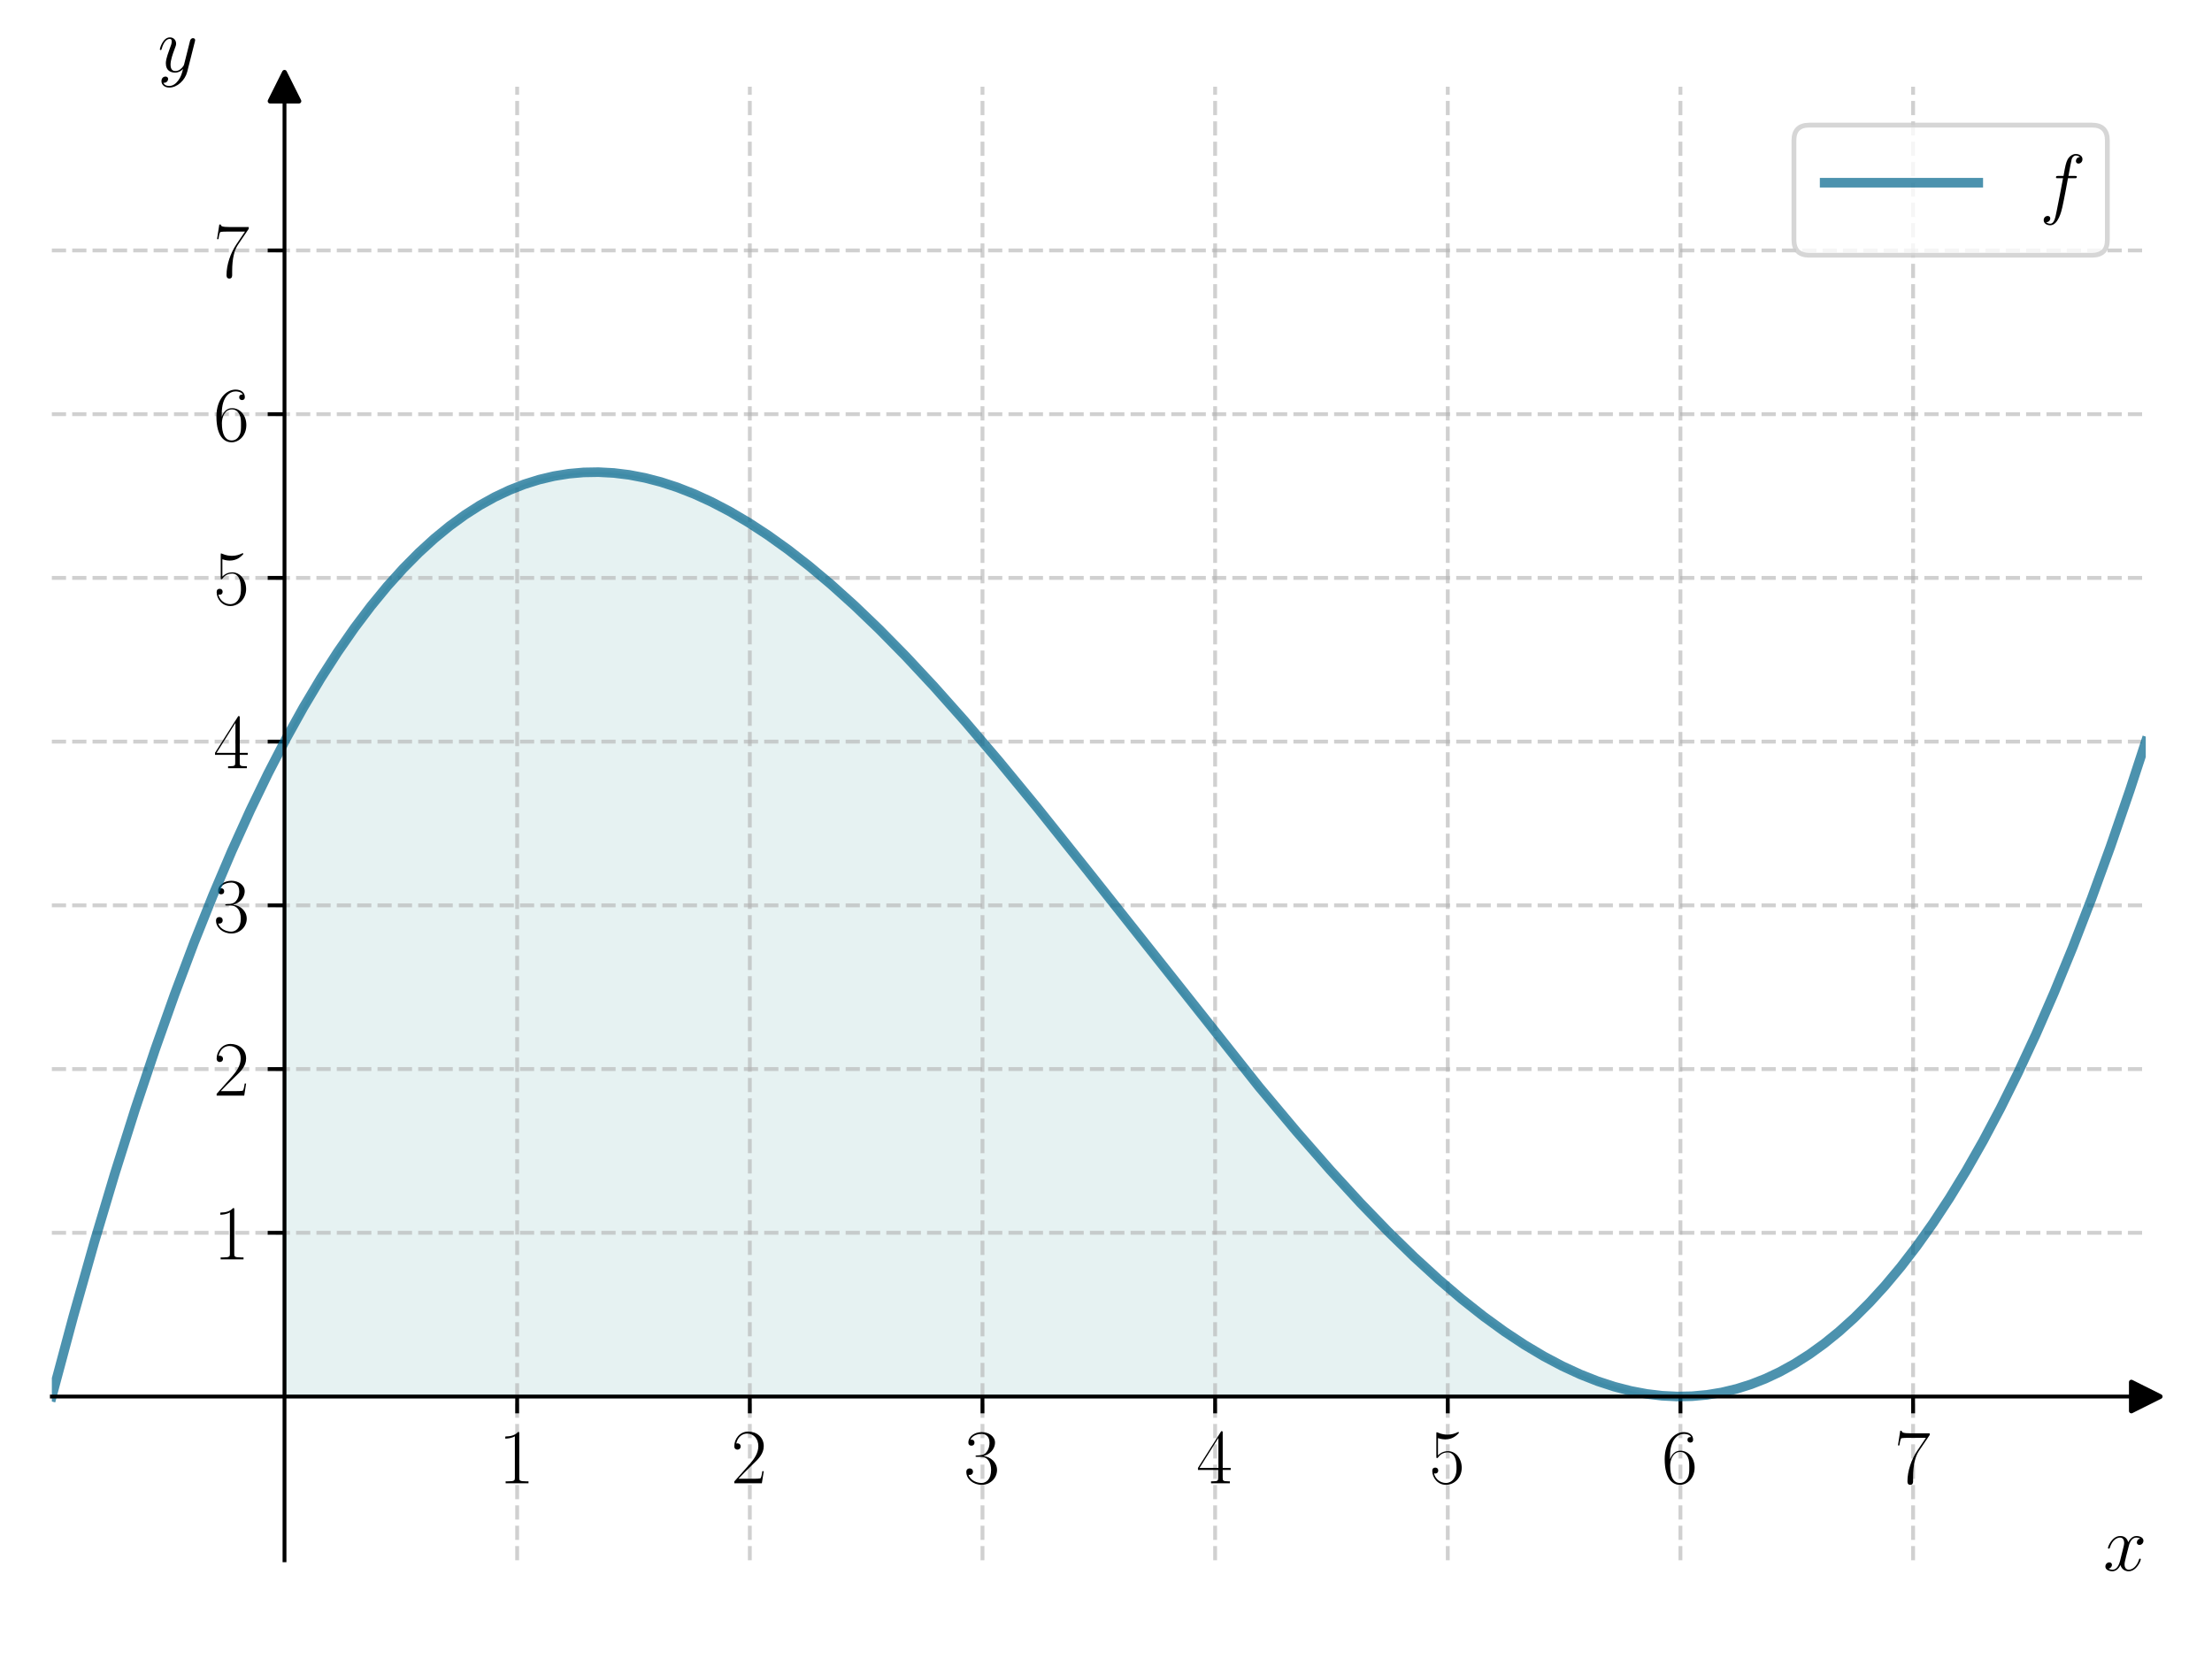 <?xml version="1.0" encoding="utf-8" standalone="no"?>
<!DOCTYPE svg PUBLIC "-//W3C//DTD SVG 1.1//EN"
  "http://www.w3.org/Graphics/SVG/1.1/DTD/svg11.dtd">
<svg xmlns:xlink="http://www.w3.org/1999/xlink" width="460.8pt" height="345.6pt" viewBox="0 0 460.8 345.6" xmlns="http://www.w3.org/2000/svg" version="1.1">
 <defs>
  <style type="text/css">*{stroke-linejoin: round; stroke-linecap: butt}</style>
 </defs>
 <g id="figure_1">
  <g id="patch_1">
   <path d="M 0 345.6 
L 460.8 345.6 
L 460.8 0 
L 0 0 
z
" style="fill: #ffffff"/>
  </g>
  <g id="axes_1">
   <g id="patch_2">
    <path d="M 10.8 325.03 
L 447 325.03 
L 447 18.065 
L 10.8 18.065 
z
" style="fill: #ffffff"/>
   </g>
   <g id="PolyCollection_1">
    <defs>
     <path id="m38fea895ff" d="M 59.267 -191.106 
L 59.267 -54.677 
L 59.551 -54.677 
L 59.835 -54.677 
L 60.119 -54.677 
L 60.404 -54.677 
L 60.688 -54.677 
L 60.972 -54.677 
L 61.257 -54.677 
L 61.541 -54.677 
L 61.825 -54.677 
L 62.109 -54.677 
L 62.394 -54.677 
L 62.678 -54.677 
L 62.962 -54.677 
L 63.246 -54.677 
L 63.531 -54.677 
L 63.815 -54.677 
L 64.099 -54.677 
L 64.383 -54.677 
L 64.668 -54.677 
L 64.952 -54.677 
L 65.236 -54.677 
L 65.52 -54.677 
L 65.805 -54.677 
L 66.089 -54.677 
L 66.373 -54.677 
L 66.657 -54.677 
L 66.942 -54.677 
L 67.226 -54.677 
L 67.51 -54.677 
L 67.795 -54.677 
L 68.079 -54.677 
L 68.363 -54.677 
L 68.647 -54.677 
L 68.932 -54.677 
L 69.216 -54.677 
L 69.5 -54.677 
L 69.784 -54.677 
L 70.069 -54.677 
L 70.353 -54.677 
L 70.637 -54.677 
L 70.921 -54.677 
L 71.206 -54.677 
L 71.49 -54.677 
L 71.774 -54.677 
L 72.058 -54.677 
L 72.343 -54.677 
L 72.627 -54.677 
L 72.911 -54.677 
L 73.196 -54.677 
L 73.48 -54.677 
L 73.764 -54.677 
L 74.048 -54.677 
L 74.333 -54.677 
L 74.617 -54.677 
L 74.901 -54.677 
L 75.185 -54.677 
L 75.47 -54.677 
L 75.754 -54.677 
L 76.038 -54.677 
L 76.322 -54.677 
L 76.607 -54.677 
L 76.891 -54.677 
L 77.175 -54.677 
L 77.459 -54.677 
L 77.744 -54.677 
L 78.028 -54.677 
L 78.312 -54.677 
L 78.596 -54.677 
L 78.881 -54.677 
L 79.165 -54.677 
L 79.449 -54.677 
L 79.734 -54.677 
L 80.018 -54.677 
L 80.302 -54.677 
L 80.586 -54.677 
L 80.871 -54.677 
L 81.155 -54.677 
L 81.439 -54.677 
L 81.723 -54.677 
L 82.008 -54.677 
L 82.292 -54.677 
L 82.576 -54.677 
L 82.86 -54.677 
L 83.145 -54.677 
L 83.429 -54.677 
L 83.713 -54.677 
L 83.997 -54.677 
L 84.282 -54.677 
L 84.566 -54.677 
L 84.85 -54.677 
L 85.135 -54.677 
L 85.419 -54.677 
L 85.703 -54.677 
L 85.987 -54.677 
L 86.272 -54.677 
L 86.556 -54.677 
L 86.84 -54.677 
L 87.124 -54.677 
L 87.409 -54.677 
L 87.693 -54.677 
L 87.977 -54.677 
L 88.261 -54.677 
L 88.546 -54.677 
L 88.83 -54.677 
L 89.114 -54.677 
L 89.398 -54.677 
L 89.683 -54.677 
L 89.967 -54.677 
L 90.251 -54.677 
L 90.535 -54.677 
L 90.82 -54.677 
L 91.104 -54.677 
L 91.388 -54.677 
L 91.673 -54.677 
L 91.957 -54.677 
L 92.241 -54.677 
L 92.525 -54.677 
L 92.81 -54.677 
L 93.094 -54.677 
L 93.378 -54.677 
L 93.662 -54.677 
L 93.947 -54.677 
L 94.231 -54.677 
L 94.515 -54.677 
L 94.799 -54.677 
L 95.084 -54.677 
L 95.368 -54.677 
L 95.652 -54.677 
L 95.936 -54.677 
L 96.221 -54.677 
L 96.505 -54.677 
L 96.789 -54.677 
L 97.074 -54.677 
L 97.358 -54.677 
L 97.642 -54.677 
L 97.926 -54.677 
L 98.211 -54.677 
L 98.495 -54.677 
L 98.779 -54.677 
L 99.063 -54.677 
L 99.348 -54.677 
L 99.632 -54.677 
L 99.916 -54.677 
L 100.2 -54.677 
L 100.485 -54.677 
L 100.769 -54.677 
L 101.053 -54.677 
L 101.337 -54.677 
L 101.622 -54.677 
L 101.906 -54.677 
L 102.19 -54.677 
L 102.474 -54.677 
L 102.759 -54.677 
L 103.043 -54.677 
L 103.327 -54.677 
L 103.612 -54.677 
L 103.896 -54.677 
L 104.18 -54.677 
L 104.464 -54.677 
L 104.749 -54.677 
L 105.033 -54.677 
L 105.317 -54.677 
L 105.601 -54.677 
L 105.886 -54.677 
L 106.17 -54.677 
L 106.454 -54.677 
L 106.738 -54.677 
L 107.023 -54.677 
L 107.307 -54.677 
L 107.591 -54.677 
L 107.875 -54.677 
L 108.16 -54.677 
L 108.444 -54.677 
L 108.728 -54.677 
L 109.013 -54.677 
L 109.297 -54.677 
L 109.581 -54.677 
L 109.865 -54.677 
L 110.15 -54.677 
L 110.434 -54.677 
L 110.718 -54.677 
L 111.002 -54.677 
L 111.287 -54.677 
L 111.571 -54.677 
L 111.855 -54.677 
L 112.139 -54.677 
L 112.424 -54.677 
L 112.708 -54.677 
L 112.992 -54.677 
L 113.276 -54.677 
L 113.561 -54.677 
L 113.845 -54.677 
L 114.129 -54.677 
L 114.413 -54.677 
L 114.698 -54.677 
L 114.982 -54.677 
L 115.266 -54.677 
L 115.551 -54.677 
L 115.835 -54.677 
L 116.119 -54.677 
L 116.403 -54.677 
L 116.688 -54.677 
L 116.972 -54.677 
L 117.256 -54.677 
L 117.54 -54.677 
L 117.825 -54.677 
L 118.109 -54.677 
L 118.393 -54.677 
L 118.677 -54.677 
L 118.962 -54.677 
L 119.246 -54.677 
L 119.53 -54.677 
L 119.814 -54.677 
L 120.099 -54.677 
L 120.383 -54.677 
L 120.667 -54.677 
L 120.952 -54.677 
L 121.236 -54.677 
L 121.52 -54.677 
L 121.804 -54.677 
L 122.089 -54.677 
L 122.373 -54.677 
L 122.657 -54.677 
L 122.941 -54.677 
L 123.226 -54.677 
L 123.51 -54.677 
L 123.794 -54.677 
L 124.078 -54.677 
L 124.363 -54.677 
L 124.647 -54.677 
L 124.931 -54.677 
L 125.215 -54.677 
L 125.5 -54.677 
L 125.784 -54.677 
L 126.068 -54.677 
L 126.352 -54.677 
L 126.637 -54.677 
L 126.921 -54.677 
L 127.205 -54.677 
L 127.49 -54.677 
L 127.774 -54.677 
L 128.058 -54.677 
L 128.342 -54.677 
L 128.627 -54.677 
L 128.911 -54.677 
L 129.195 -54.677 
L 129.479 -54.677 
L 129.764 -54.677 
L 130.048 -54.677 
L 130.332 -54.677 
L 130.616 -54.677 
L 130.901 -54.677 
L 131.185 -54.677 
L 131.469 -54.677 
L 131.753 -54.677 
L 132.038 -54.677 
L 132.322 -54.677 
L 132.606 -54.677 
L 132.891 -54.677 
L 133.175 -54.677 
L 133.459 -54.677 
L 133.743 -54.677 
L 134.028 -54.677 
L 134.312 -54.677 
L 134.596 -54.677 
L 134.88 -54.677 
L 135.165 -54.677 
L 135.449 -54.677 
L 135.733 -54.677 
L 136.017 -54.677 
L 136.302 -54.677 
L 136.586 -54.677 
L 136.87 -54.677 
L 137.154 -54.677 
L 137.439 -54.677 
L 137.723 -54.677 
L 138.007 -54.677 
L 138.291 -54.677 
L 138.576 -54.677 
L 138.86 -54.677 
L 139.144 -54.677 
L 139.429 -54.677 
L 139.713 -54.677 
L 139.997 -54.677 
L 140.281 -54.677 
L 140.566 -54.677 
L 140.85 -54.677 
L 141.134 -54.677 
L 141.418 -54.677 
L 141.703 -54.677 
L 141.987 -54.677 
L 142.271 -54.677 
L 142.555 -54.677 
L 142.84 -54.677 
L 143.124 -54.677 
L 143.408 -54.677 
L 143.692 -54.677 
L 143.977 -54.677 
L 144.261 -54.677 
L 144.545 -54.677 
L 144.83 -54.677 
L 145.114 -54.677 
L 145.398 -54.677 
L 145.682 -54.677 
L 145.967 -54.677 
L 146.251 -54.677 
L 146.535 -54.677 
L 146.819 -54.677 
L 147.104 -54.677 
L 147.388 -54.677 
L 147.672 -54.677 
L 147.956 -54.677 
L 148.241 -54.677 
L 148.525 -54.677 
L 148.809 -54.677 
L 149.093 -54.677 
L 149.378 -54.677 
L 149.662 -54.677 
L 149.946 -54.677 
L 150.23 -54.677 
L 150.515 -54.677 
L 150.799 -54.677 
L 151.083 -54.677 
L 151.368 -54.677 
L 151.652 -54.677 
L 151.936 -54.677 
L 152.22 -54.677 
L 152.505 -54.677 
L 152.789 -54.677 
L 153.073 -54.677 
L 153.357 -54.677 
L 153.642 -54.677 
L 153.926 -54.677 
L 154.21 -54.677 
L 154.494 -54.677 
L 154.779 -54.677 
L 155.063 -54.677 
L 155.347 -54.677 
L 155.631 -54.677 
L 155.916 -54.677 
L 156.2 -54.677 
L 156.484 -54.677 
L 156.769 -54.677 
L 157.053 -54.677 
L 157.337 -54.677 
L 157.621 -54.677 
L 157.906 -54.677 
L 158.19 -54.677 
L 158.474 -54.677 
L 158.758 -54.677 
L 159.043 -54.677 
L 159.327 -54.677 
L 159.611 -54.677 
L 159.895 -54.677 
L 160.18 -54.677 
L 160.464 -54.677 
L 160.748 -54.677 
L 161.032 -54.677 
L 161.317 -54.677 
L 161.601 -54.677 
L 161.885 -54.677 
L 162.17 -54.677 
L 162.454 -54.677 
L 162.738 -54.677 
L 163.022 -54.677 
L 163.307 -54.677 
L 163.591 -54.677 
L 163.875 -54.677 
L 164.159 -54.677 
L 164.444 -54.677 
L 164.728 -54.677 
L 165.012 -54.677 
L 165.296 -54.677 
L 165.581 -54.677 
L 165.865 -54.677 
L 166.149 -54.677 
L 166.433 -54.677 
L 166.718 -54.677 
L 167.002 -54.677 
L 167.286 -54.677 
L 167.57 -54.677 
L 167.855 -54.677 
L 168.139 -54.677 
L 168.423 -54.677 
L 168.708 -54.677 
L 168.992 -54.677 
L 169.276 -54.677 
L 169.56 -54.677 
L 169.845 -54.677 
L 170.129 -54.677 
L 170.413 -54.677 
L 170.697 -54.677 
L 170.982 -54.677 
L 171.266 -54.677 
L 171.55 -54.677 
L 171.834 -54.677 
L 172.119 -54.677 
L 172.403 -54.677 
L 172.687 -54.677 
L 172.971 -54.677 
L 173.256 -54.677 
L 173.54 -54.677 
L 173.824 -54.677 
L 174.109 -54.677 
L 174.393 -54.677 
L 174.677 -54.677 
L 174.961 -54.677 
L 175.246 -54.677 
L 175.53 -54.677 
L 175.814 -54.677 
L 176.098 -54.677 
L 176.383 -54.677 
L 176.667 -54.677 
L 176.951 -54.677 
L 177.235 -54.677 
L 177.52 -54.677 
L 177.804 -54.677 
L 178.088 -54.677 
L 178.372 -54.677 
L 178.657 -54.677 
L 178.941 -54.677 
L 179.225 -54.677 
L 179.509 -54.677 
L 179.794 -54.677 
L 180.078 -54.677 
L 180.362 -54.677 
L 180.647 -54.677 
L 180.931 -54.677 
L 181.215 -54.677 
L 181.499 -54.677 
L 181.784 -54.677 
L 182.068 -54.677 
L 182.352 -54.677 
L 182.636 -54.677 
L 182.921 -54.677 
L 183.205 -54.677 
L 183.489 -54.677 
L 183.773 -54.677 
L 184.058 -54.677 
L 184.342 -54.677 
L 184.626 -54.677 
L 184.91 -54.677 
L 185.195 -54.677 
L 185.479 -54.677 
L 185.763 -54.677 
L 186.048 -54.677 
L 186.332 -54.677 
L 186.616 -54.677 
L 186.9 -54.677 
L 187.185 -54.677 
L 187.469 -54.677 
L 187.753 -54.677 
L 188.037 -54.677 
L 188.322 -54.677 
L 188.606 -54.677 
L 188.89 -54.677 
L 189.174 -54.677 
L 189.459 -54.677 
L 189.743 -54.677 
L 190.027 -54.677 
L 190.311 -54.677 
L 190.596 -54.677 
L 190.88 -54.677 
L 191.164 -54.677 
L 191.448 -54.677 
L 191.733 -54.677 
L 192.017 -54.677 
L 192.301 -54.677 
L 192.586 -54.677 
L 192.87 -54.677 
L 193.154 -54.677 
L 193.438 -54.677 
L 193.723 -54.677 
L 194.007 -54.677 
L 194.291 -54.677 
L 194.575 -54.677 
L 194.86 -54.677 
L 195.144 -54.677 
L 195.428 -54.677 
L 195.712 -54.677 
L 195.997 -54.677 
L 196.281 -54.677 
L 196.565 -54.677 
L 196.849 -54.677 
L 197.134 -54.677 
L 197.418 -54.677 
L 197.702 -54.677 
L 197.987 -54.677 
L 198.271 -54.677 
L 198.555 -54.677 
L 198.839 -54.677 
L 199.124 -54.677 
L 199.408 -54.677 
L 199.692 -54.677 
L 199.976 -54.677 
L 200.261 -54.677 
L 200.545 -54.677 
L 200.829 -54.677 
L 201.113 -54.677 
L 201.398 -54.677 
L 201.682 -54.677 
L 201.966 -54.677 
L 202.25 -54.677 
L 202.535 -54.677 
L 202.819 -54.677 
L 203.103 -54.677 
L 203.387 -54.677 
L 203.672 -54.677 
L 203.956 -54.677 
L 204.24 -54.677 
L 204.525 -54.677 
L 204.809 -54.677 
L 205.093 -54.677 
L 205.377 -54.677 
L 205.662 -54.677 
L 205.946 -54.677 
L 206.23 -54.677 
L 206.514 -54.677 
L 206.799 -54.677 
L 207.083 -54.677 
L 207.367 -54.677 
L 207.651 -54.677 
L 207.936 -54.677 
L 208.22 -54.677 
L 208.504 -54.677 
L 208.788 -54.677 
L 209.073 -54.677 
L 209.357 -54.677 
L 209.641 -54.677 
L 209.926 -54.677 
L 210.21 -54.677 
L 210.494 -54.677 
L 210.778 -54.677 
L 211.063 -54.677 
L 211.347 -54.677 
L 211.631 -54.677 
L 211.915 -54.677 
L 212.2 -54.677 
L 212.484 -54.677 
L 212.768 -54.677 
L 213.052 -54.677 
L 213.337 -54.677 
L 213.621 -54.677 
L 213.905 -54.677 
L 214.189 -54.677 
L 214.474 -54.677 
L 214.758 -54.677 
L 215.042 -54.677 
L 215.326 -54.677 
L 215.611 -54.677 
L 215.895 -54.677 
L 216.179 -54.677 
L 216.464 -54.677 
L 216.748 -54.677 
L 217.032 -54.677 
L 217.316 -54.677 
L 217.601 -54.677 
L 217.885 -54.677 
L 218.169 -54.677 
L 218.453 -54.677 
L 218.738 -54.677 
L 219.022 -54.677 
L 219.306 -54.677 
L 219.59 -54.677 
L 219.875 -54.677 
L 220.159 -54.677 
L 220.443 -54.677 
L 220.727 -54.677 
L 221.012 -54.677 
L 221.296 -54.677 
L 221.58 -54.677 
L 221.865 -54.677 
L 222.149 -54.677 
L 222.433 -54.677 
L 222.717 -54.677 
L 223.002 -54.677 
L 223.286 -54.677 
L 223.57 -54.677 
L 223.854 -54.677 
L 224.139 -54.677 
L 224.423 -54.677 
L 224.707 -54.677 
L 224.991 -54.677 
L 225.276 -54.677 
L 225.56 -54.677 
L 225.844 -54.677 
L 226.128 -54.677 
L 226.413 -54.677 
L 226.697 -54.677 
L 226.981 -54.677 
L 227.265 -54.677 
L 227.55 -54.677 
L 227.834 -54.677 
L 228.118 -54.677 
L 228.403 -54.677 
L 228.687 -54.677 
L 228.971 -54.677 
L 229.255 -54.677 
L 229.54 -54.677 
L 229.824 -54.677 
L 230.108 -54.677 
L 230.392 -54.677 
L 230.677 -54.677 
L 230.961 -54.677 
L 231.245 -54.677 
L 231.529 -54.677 
L 231.814 -54.677 
L 232.098 -54.677 
L 232.382 -54.677 
L 232.666 -54.677 
L 232.951 -54.677 
L 233.235 -54.677 
L 233.519 -54.677 
L 233.804 -54.677 
L 234.088 -54.677 
L 234.372 -54.677 
L 234.656 -54.677 
L 234.941 -54.677 
L 235.225 -54.677 
L 235.509 -54.677 
L 235.793 -54.677 
L 236.078 -54.677 
L 236.362 -54.677 
L 236.646 -54.677 
L 236.93 -54.677 
L 237.215 -54.677 
L 237.499 -54.677 
L 237.783 -54.677 
L 238.067 -54.677 
L 238.352 -54.677 
L 238.636 -54.677 
L 238.92 -54.677 
L 239.204 -54.677 
L 239.489 -54.677 
L 239.773 -54.677 
L 240.057 -54.677 
L 240.342 -54.677 
L 240.626 -54.677 
L 240.91 -54.677 
L 241.194 -54.677 
L 241.479 -54.677 
L 241.763 -54.677 
L 242.047 -54.677 
L 242.331 -54.677 
L 242.616 -54.677 
L 242.9 -54.677 
L 243.184 -54.677 
L 243.468 -54.677 
L 243.753 -54.677 
L 244.037 -54.677 
L 244.321 -54.677 
L 244.605 -54.677 
L 244.89 -54.677 
L 245.174 -54.677 
L 245.458 -54.677 
L 245.743 -54.677 
L 246.027 -54.677 
L 246.311 -54.677 
L 246.595 -54.677 
L 246.88 -54.677 
L 247.164 -54.677 
L 247.448 -54.677 
L 247.732 -54.677 
L 248.017 -54.677 
L 248.301 -54.677 
L 248.585 -54.677 
L 248.869 -54.677 
L 249.154 -54.677 
L 249.438 -54.677 
L 249.722 -54.677 
L 250.006 -54.677 
L 250.291 -54.677 
L 250.575 -54.677 
L 250.859 -54.677 
L 251.143 -54.677 
L 251.428 -54.677 
L 251.712 -54.677 
L 251.996 -54.677 
L 252.281 -54.677 
L 252.565 -54.677 
L 252.849 -54.677 
L 253.133 -54.677 
L 253.418 -54.677 
L 253.702 -54.677 
L 253.986 -54.677 
L 254.27 -54.677 
L 254.555 -54.677 
L 254.839 -54.677 
L 255.123 -54.677 
L 255.407 -54.677 
L 255.692 -54.677 
L 255.976 -54.677 
L 256.26 -54.677 
L 256.544 -54.677 
L 256.829 -54.677 
L 257.113 -54.677 
L 257.397 -54.677 
L 257.682 -54.677 
L 257.966 -54.677 
L 258.25 -54.677 
L 258.534 -54.677 
L 258.819 -54.677 
L 259.103 -54.677 
L 259.387 -54.677 
L 259.671 -54.677 
L 259.956 -54.677 
L 260.24 -54.677 
L 260.524 -54.677 
L 260.808 -54.677 
L 261.093 -54.677 
L 261.377 -54.677 
L 261.661 -54.677 
L 261.945 -54.677 
L 262.23 -54.677 
L 262.514 -54.677 
L 262.798 -54.677 
L 263.083 -54.677 
L 263.367 -54.677 
L 263.651 -54.677 
L 263.935 -54.677 
L 264.22 -54.677 
L 264.504 -54.677 
L 264.788 -54.677 
L 265.072 -54.677 
L 265.357 -54.677 
L 265.641 -54.677 
L 265.925 -54.677 
L 266.209 -54.677 
L 266.494 -54.677 
L 266.778 -54.677 
L 267.062 -54.677 
L 267.346 -54.677 
L 267.631 -54.677 
L 267.915 -54.677 
L 268.199 -54.677 
L 268.483 -54.677 
L 268.768 -54.677 
L 269.052 -54.677 
L 269.336 -54.677 
L 269.621 -54.677 
L 269.905 -54.677 
L 270.189 -54.677 
L 270.473 -54.677 
L 270.758 -54.677 
L 271.042 -54.677 
L 271.326 -54.677 
L 271.61 -54.677 
L 271.895 -54.677 
L 272.179 -54.677 
L 272.463 -54.677 
L 272.747 -54.677 
L 273.032 -54.677 
L 273.316 -54.677 
L 273.6 -54.677 
L 273.884 -54.677 
L 274.169 -54.677 
L 274.453 -54.677 
L 274.737 -54.677 
L 275.022 -54.677 
L 275.306 -54.677 
L 275.59 -54.677 
L 275.874 -54.677 
L 276.159 -54.677 
L 276.443 -54.677 
L 276.727 -54.677 
L 277.011 -54.677 
L 277.296 -54.677 
L 277.58 -54.677 
L 277.864 -54.677 
L 278.148 -54.677 
L 278.433 -54.677 
L 278.717 -54.677 
L 279.001 -54.677 
L 279.285 -54.677 
L 279.57 -54.677 
L 279.854 -54.677 
L 280.138 -54.677 
L 280.422 -54.677 
L 280.707 -54.677 
L 280.991 -54.677 
L 281.275 -54.677 
L 281.56 -54.677 
L 281.844 -54.677 
L 282.128 -54.677 
L 282.412 -54.677 
L 282.697 -54.677 
L 282.981 -54.677 
L 283.265 -54.677 
L 283.549 -54.677 
L 283.834 -54.677 
L 284.118 -54.677 
L 284.402 -54.677 
L 284.686 -54.677 
L 284.971 -54.677 
L 285.255 -54.677 
L 285.539 -54.677 
L 285.823 -54.677 
L 286.108 -54.677 
L 286.392 -54.677 
L 286.676 -54.677 
L 286.961 -54.677 
L 287.245 -54.677 
L 287.529 -54.677 
L 287.813 -54.677 
L 288.098 -54.677 
L 288.382 -54.677 
L 288.666 -54.677 
L 288.95 -54.677 
L 289.235 -54.677 
L 289.519 -54.677 
L 289.803 -54.677 
L 290.087 -54.677 
L 290.372 -54.677 
L 290.656 -54.677 
L 290.94 -54.677 
L 291.224 -54.677 
L 291.509 -54.677 
L 291.793 -54.677 
L 292.077 -54.677 
L 292.361 -54.677 
L 292.646 -54.677 
L 292.93 -54.677 
L 293.214 -54.677 
L 293.499 -54.677 
L 293.783 -54.677 
L 294.067 -54.677 
L 294.351 -54.677 
L 294.636 -54.677 
L 294.92 -54.677 
L 295.204 -54.677 
L 295.488 -54.677 
L 295.773 -54.677 
L 296.057 -54.677 
L 296.341 -54.677 
L 296.625 -54.677 
L 296.91 -54.677 
L 297.194 -54.677 
L 297.478 -54.677 
L 297.762 -54.677 
L 298.047 -54.677 
L 298.331 -54.677 
L 298.615 -54.677 
L 298.9 -54.677 
L 299.184 -54.677 
L 299.468 -54.677 
L 299.752 -54.677 
L 300.037 -54.677 
L 300.321 -54.677 
L 300.605 -54.677 
L 300.889 -54.677 
L 301.174 -54.677 
L 301.458 -54.677 
L 301.742 -54.677 
L 302.026 -54.677 
L 302.311 -54.677 
L 302.595 -54.677 
L 302.879 -54.677 
L 303.163 -54.677 
L 303.448 -54.677 
L 303.732 -54.677 
L 304.016 -54.677 
L 304.3 -54.677 
L 304.585 -54.677 
L 304.869 -54.677 
L 305.153 -54.677 
L 305.438 -54.677 
L 305.722 -54.677 
L 306.006 -54.677 
L 306.29 -54.677 
L 306.575 -54.677 
L 306.859 -54.677 
L 307.143 -54.677 
L 307.427 -54.677 
L 307.712 -54.677 
L 307.996 -54.677 
L 308.28 -54.677 
L 308.564 -54.677 
L 308.849 -54.677 
L 309.133 -54.677 
L 309.417 -54.677 
L 309.701 -54.677 
L 309.986 -54.677 
L 310.27 -54.677 
L 310.554 -54.677 
L 310.839 -54.677 
L 311.123 -54.677 
L 311.407 -54.677 
L 311.691 -54.677 
L 311.976 -54.677 
L 312.26 -54.677 
L 312.544 -54.677 
L 312.828 -54.677 
L 313.113 -54.677 
L 313.397 -54.677 
L 313.681 -54.677 
L 313.965 -54.677 
L 314.25 -54.677 
L 314.534 -54.677 
L 314.818 -54.677 
L 315.102 -54.677 
L 315.387 -54.677 
L 315.671 -54.677 
L 315.955 -54.677 
L 316.239 -54.677 
L 316.524 -54.677 
L 316.808 -54.677 
L 317.092 -54.677 
L 317.377 -54.677 
L 317.661 -54.677 
L 317.945 -54.677 
L 318.229 -54.677 
L 318.514 -54.677 
L 318.798 -54.677 
L 319.082 -54.677 
L 319.366 -54.677 
L 319.651 -54.677 
L 319.935 -54.677 
L 320.219 -54.677 
L 320.503 -54.677 
L 320.788 -54.677 
L 321.072 -54.677 
L 321.356 -54.677 
L 321.64 -54.677 
L 321.925 -54.677 
L 322.209 -54.677 
L 322.493 -54.677 
L 322.778 -54.677 
L 323.062 -54.677 
L 323.346 -54.677 
L 323.63 -54.677 
L 323.915 -54.677 
L 324.199 -54.677 
L 324.483 -54.677 
L 324.767 -54.677 
L 325.052 -54.677 
L 325.336 -54.677 
L 325.62 -54.677 
L 325.904 -54.677 
L 326.189 -54.677 
L 326.473 -54.677 
L 326.757 -54.677 
L 327.041 -54.677 
L 327.326 -54.677 
L 327.61 -54.677 
L 327.894 -54.677 
L 328.178 -54.677 
L 328.463 -54.677 
L 328.747 -54.677 
L 329.031 -54.677 
L 329.316 -54.677 
L 329.6 -54.677 
L 329.884 -54.677 
L 330.168 -54.677 
L 330.453 -54.677 
L 330.737 -54.677 
L 331.021 -54.677 
L 331.305 -54.677 
L 331.59 -54.677 
L 331.874 -54.677 
L 332.158 -54.677 
L 332.442 -54.677 
L 332.727 -54.677 
L 333.011 -54.677 
L 333.295 -54.677 
L 333.579 -54.677 
L 333.864 -54.677 
L 334.148 -54.677 
L 334.432 -54.677 
L 334.717 -54.677 
L 335.001 -54.677 
L 335.285 -54.677 
L 335.569 -54.677 
L 335.854 -54.677 
L 336.138 -54.677 
L 336.422 -54.677 
L 336.706 -54.677 
L 336.991 -54.677 
L 337.275 -54.677 
L 337.559 -54.677 
L 337.843 -54.677 
L 338.128 -54.677 
L 338.412 -54.677 
L 338.696 -54.677 
L 338.98 -54.677 
L 339.265 -54.677 
L 339.549 -54.677 
L 339.833 -54.677 
L 340.117 -54.677 
L 340.402 -54.677 
L 340.686 -54.677 
L 340.97 -54.677 
L 341.255 -54.677 
L 341.539 -54.677 
L 341.823 -54.677 
L 342.107 -54.677 
L 342.392 -54.677 
L 342.676 -54.677 
L 342.96 -54.677 
L 343.244 -54.677 
L 343.529 -54.677 
L 343.813 -54.677 
L 344.097 -54.677 
L 344.381 -54.677 
L 344.666 -54.677 
L 344.95 -54.677 
L 345.234 -54.677 
L 345.518 -54.677 
L 345.803 -54.677 
L 346.087 -54.677 
L 346.371 -54.677 
L 346.656 -54.677 
L 346.94 -54.677 
L 347.224 -54.677 
L 347.508 -54.677 
L 347.793 -54.677 
L 348.077 -54.677 
L 348.361 -54.677 
L 348.645 -54.677 
L 348.93 -54.677 
L 349.214 -54.677 
L 349.498 -54.677 
L 349.782 -54.677 
L 349.782 -54.678 
L 349.782 -54.678 
L 349.498 -54.681 
L 349.214 -54.686 
L 348.93 -54.692 
L 348.645 -54.7 
L 348.361 -54.71 
L 348.077 -54.722 
L 347.793 -54.735 
L 347.508 -54.751 
L 347.224 -54.768 
L 346.94 -54.787 
L 346.656 -54.807 
L 346.371 -54.83 
L 346.087 -54.854 
L 345.803 -54.88 
L 345.518 -54.908 
L 345.234 -54.937 
L 344.95 -54.969 
L 344.666 -55.002 
L 344.381 -55.036 
L 344.097 -55.073 
L 343.813 -55.111 
L 343.529 -55.151 
L 343.244 -55.192 
L 342.96 -55.236 
L 342.676 -55.281 
L 342.392 -55.328 
L 342.107 -55.376 
L 341.823 -55.426 
L 341.539 -55.478 
L 341.255 -55.532 
L 340.97 -55.587 
L 340.686 -55.644 
L 340.402 -55.702 
L 340.117 -55.762 
L 339.833 -55.824 
L 339.549 -55.888 
L 339.265 -55.953 
L 338.98 -56.02 
L 338.696 -56.089 
L 338.412 -56.159 
L 338.128 -56.23 
L 337.843 -56.304 
L 337.559 -56.379 
L 337.275 -56.456 
L 336.991 -56.534 
L 336.706 -56.614 
L 336.422 -56.695 
L 336.138 -56.778 
L 335.854 -56.863 
L 335.569 -56.949 
L 335.285 -57.037 
L 335.001 -57.127 
L 334.717 -57.218 
L 334.432 -57.311 
L 334.148 -57.405 
L 333.864 -57.501 
L 333.579 -57.598 
L 333.295 -57.697 
L 333.011 -57.797 
L 332.727 -57.899 
L 332.442 -58.003 
L 332.158 -58.108 
L 331.874 -58.215 
L 331.59 -58.323 
L 331.305 -58.433 
L 331.021 -58.544 
L 330.737 -58.657 
L 330.453 -58.771 
L 330.168 -58.887 
L 329.884 -59.004 
L 329.6 -59.123 
L 329.316 -59.243 
L 329.031 -59.365 
L 328.747 -59.488 
L 328.463 -59.613 
L 328.178 -59.739 
L 327.894 -59.866 
L 327.61 -59.996 
L 327.326 -60.126 
L 327.041 -60.258 
L 326.757 -60.392 
L 326.473 -60.527 
L 326.189 -60.663 
L 325.904 -60.801 
L 325.62 -60.94 
L 325.336 -61.081 
L 325.052 -61.223 
L 324.767 -61.367 
L 324.483 -61.512 
L 324.199 -61.658 
L 323.915 -61.806 
L 323.63 -61.955 
L 323.346 -62.106 
L 323.062 -62.258 
L 322.778 -62.411 
L 322.493 -62.566 
L 322.209 -62.722 
L 321.925 -62.879 
L 321.64 -63.038 
L 321.356 -63.198 
L 321.072 -63.36 
L 320.788 -63.523 
L 320.503 -63.687 
L 320.219 -63.853 
L 319.935 -64.02 
L 319.651 -64.188 
L 319.366 -64.358 
L 319.082 -64.529 
L 318.798 -64.701 
L 318.514 -64.875 
L 318.229 -65.05 
L 317.945 -65.226 
L 317.661 -65.404 
L 317.377 -65.583 
L 317.092 -65.763 
L 316.808 -65.945 
L 316.524 -66.127 
L 316.239 -66.311 
L 315.955 -66.497 
L 315.671 -66.683 
L 315.387 -66.871 
L 315.102 -67.06 
L 314.818 -67.251 
L 314.534 -67.443 
L 314.25 -67.635 
L 313.965 -67.83 
L 313.681 -68.025 
L 313.397 -68.222 
L 313.113 -68.42 
L 312.828 -68.619 
L 312.544 -68.819 
L 312.26 -69.021 
L 311.976 -69.223 
L 311.691 -69.427 
L 311.407 -69.632 
L 311.123 -69.839 
L 310.839 -70.046 
L 310.554 -70.255 
L 310.27 -70.465 
L 309.986 -70.676 
L 309.701 -70.889 
L 309.417 -71.102 
L 309.133 -71.317 
L 308.849 -71.533 
L 308.564 -71.75 
L 308.28 -71.968 
L 307.996 -72.187 
L 307.712 -72.408 
L 307.427 -72.629 
L 307.143 -72.852 
L 306.859 -73.076 
L 306.575 -73.301 
L 306.29 -73.527 
L 306.006 -73.754 
L 305.722 -73.982 
L 305.438 -74.212 
L 305.153 -74.442 
L 304.869 -74.674 
L 304.585 -74.907 
L 304.3 -75.141 
L 304.016 -75.375 
L 303.732 -75.611 
L 303.448 -75.849 
L 303.163 -76.087 
L 302.879 -76.326 
L 302.595 -76.566 
L 302.311 -76.808 
L 302.026 -77.05 
L 301.742 -77.293 
L 301.458 -77.538 
L 301.174 -77.783 
L 300.889 -78.03 
L 300.605 -78.278 
L 300.321 -78.526 
L 300.037 -78.776 
L 299.752 -79.027 
L 299.468 -79.278 
L 299.184 -79.531 
L 298.9 -79.785 
L 298.615 -80.039 
L 298.331 -80.295 
L 298.047 -80.552 
L 297.762 -80.809 
L 297.478 -81.068 
L 297.194 -81.328 
L 296.91 -81.588 
L 296.625 -81.85 
L 296.341 -82.112 
L 296.057 -82.376 
L 295.773 -82.64 
L 295.488 -82.906 
L 295.204 -83.172 
L 294.92 -83.439 
L 294.636 -83.707 
L 294.351 -83.977 
L 294.067 -84.247 
L 293.783 -84.518 
L 293.499 -84.79 
L 293.214 -85.062 
L 292.93 -85.336 
L 292.646 -85.611 
L 292.361 -85.886 
L 292.077 -86.163 
L 291.793 -86.44 
L 291.509 -86.718 
L 291.224 -86.997 
L 290.94 -87.277 
L 290.656 -87.558 
L 290.372 -87.84 
L 290.087 -88.122 
L 289.803 -88.406 
L 289.519 -88.69 
L 289.235 -88.975 
L 288.95 -89.261 
L 288.666 -89.548 
L 288.382 -89.835 
L 288.098 -90.124 
L 287.813 -90.413 
L 287.529 -90.703 
L 287.245 -90.994 
L 286.961 -91.286 
L 286.676 -91.578 
L 286.392 -91.872 
L 286.108 -92.166 
L 285.823 -92.461 
L 285.539 -92.756 
L 285.255 -93.053 
L 284.971 -93.35 
L 284.686 -93.648 
L 284.402 -93.947 
L 284.118 -94.247 
L 283.834 -94.547 
L 283.549 -94.848 
L 283.265 -95.15 
L 282.981 -95.452 
L 282.697 -95.756 
L 282.412 -96.06 
L 282.128 -96.365 
L 281.844 -96.67 
L 281.56 -96.976 
L 281.275 -97.283 
L 280.991 -97.591 
L 280.707 -97.899 
L 280.422 -98.209 
L 280.138 -98.518 
L 279.854 -98.829 
L 279.57 -99.14 
L 279.285 -99.452 
L 279.001 -99.765 
L 278.717 -100.078 
L 278.433 -100.392 
L 278.148 -100.706 
L 277.864 -101.022 
L 277.58 -101.338 
L 277.296 -101.654 
L 277.011 -101.971 
L 276.727 -102.289 
L 276.443 -102.608 
L 276.159 -102.927 
L 275.874 -103.247 
L 275.59 -103.567 
L 275.306 -103.888 
L 275.022 -104.21 
L 274.737 -104.532 
L 274.453 -104.855 
L 274.169 -105.178 
L 273.884 -105.502 
L 273.6 -105.827 
L 273.316 -106.152 
L 273.032 -106.478 
L 272.747 -106.805 
L 272.463 -107.132 
L 272.179 -107.459 
L 271.895 -107.787 
L 271.61 -108.116 
L 271.326 -108.445 
L 271.042 -108.775 
L 270.758 -109.106 
L 270.473 -109.436 
L 270.189 -109.768 
L 269.905 -110.1 
L 269.621 -110.432 
L 269.336 -110.765 
L 269.052 -111.099 
L 268.768 -111.433 
L 268.483 -111.768 
L 268.199 -112.103 
L 267.915 -112.438 
L 267.631 -112.775 
L 267.346 -113.111 
L 267.062 -113.448 
L 266.778 -113.786 
L 266.494 -114.124 
L 266.209 -114.463 
L 265.925 -114.802 
L 265.641 -115.141 
L 265.357 -115.481 
L 265.072 -115.821 
L 264.788 -116.162 
L 264.504 -116.504 
L 264.22 -116.845 
L 263.935 -117.188 
L 263.651 -117.53 
L 263.367 -117.873 
L 263.083 -118.217 
L 262.798 -118.561 
L 262.514 -118.905 
L 262.23 -119.25 
L 261.945 -119.595 
L 261.661 -119.94 
L 261.377 -120.286 
L 261.093 -120.633 
L 260.808 -120.979 
L 260.524 -121.326 
L 260.24 -121.674 
L 259.956 -122.022 
L 259.671 -122.37 
L 259.387 -122.719 
L 259.103 -123.068 
L 258.819 -123.417 
L 258.534 -123.767 
L 258.25 -124.117 
L 257.966 -124.467 
L 257.682 -124.818 
L 257.397 -125.169 
L 257.113 -125.52 
L 256.829 -125.872 
L 256.544 -126.224 
L 256.26 -126.576 
L 255.976 -126.929 
L 255.692 -127.282 
L 255.407 -127.635 
L 255.123 -127.989 
L 254.839 -128.342 
L 254.555 -128.696 
L 254.27 -129.051 
L 253.986 -129.406 
L 253.702 -129.761 
L 253.418 -130.116 
L 253.133 -130.471 
L 252.849 -130.827 
L 252.565 -131.183 
L 252.281 -131.539 
L 251.996 -131.896 
L 251.712 -132.253 
L 251.428 -132.61 
L 251.143 -132.967 
L 250.859 -133.324 
L 250.575 -133.682 
L 250.291 -134.04 
L 250.006 -134.398 
L 249.722 -134.756 
L 249.438 -135.115 
L 249.154 -135.474 
L 248.869 -135.833 
L 248.585 -136.192 
L 248.301 -136.551 
L 248.017 -136.91 
L 247.732 -137.27 
L 247.448 -137.63 
L 247.164 -137.99 
L 246.88 -138.35 
L 246.595 -138.71 
L 246.311 -139.071 
L 246.027 -139.432 
L 245.743 -139.792 
L 245.458 -140.153 
L 245.174 -140.514 
L 244.89 -140.876 
L 244.605 -141.237 
L 244.321 -141.598 
L 244.037 -141.96 
L 243.753 -142.322 
L 243.468 -142.683 
L 243.184 -143.045 
L 242.9 -143.407 
L 242.616 -143.769 
L 242.331 -144.132 
L 242.047 -144.494 
L 241.763 -144.856 
L 241.479 -145.219 
L 241.194 -145.581 
L 240.91 -145.944 
L 240.626 -146.306 
L 240.342 -146.669 
L 240.057 -147.032 
L 239.773 -147.395 
L 239.489 -147.757 
L 239.204 -148.12 
L 238.92 -148.483 
L 238.636 -148.846 
L 238.352 -149.209 
L 238.067 -149.572 
L 237.783 -149.935 
L 237.499 -150.298 
L 237.215 -150.661 
L 236.93 -151.024 
L 236.646 -151.387 
L 236.362 -151.75 
L 236.078 -152.113 
L 235.793 -152.476 
L 235.509 -152.839 
L 235.225 -153.202 
L 234.941 -153.565 
L 234.656 -153.928 
L 234.372 -154.291 
L 234.088 -154.654 
L 233.804 -155.017 
L 233.519 -155.379 
L 233.235 -155.742 
L 232.951 -156.105 
L 232.666 -156.467 
L 232.382 -156.83 
L 232.098 -157.192 
L 231.814 -157.554 
L 231.529 -157.917 
L 231.245 -158.279 
L 230.961 -158.641 
L 230.677 -159.003 
L 230.392 -159.365 
L 230.108 -159.726 
L 229.824 -160.088 
L 229.54 -160.45 
L 229.255 -160.811 
L 228.971 -161.172 
L 228.687 -161.533 
L 228.403 -161.894 
L 228.118 -162.255 
L 227.834 -162.616 
L 227.55 -162.977 
L 227.265 -163.337 
L 226.981 -163.697 
L 226.697 -164.058 
L 226.413 -164.417 
L 226.128 -164.777 
L 225.844 -165.137 
L 225.56 -165.496 
L 225.276 -165.856 
L 224.991 -166.215 
L 224.707 -166.573 
L 224.423 -166.932 
L 224.139 -167.291 
L 223.854 -167.649 
L 223.57 -168.007 
L 223.286 -168.365 
L 223.002 -168.722 
L 222.717 -169.08 
L 222.433 -169.437 
L 222.149 -169.794 
L 221.865 -170.15 
L 221.58 -170.507 
L 221.296 -170.863 
L 221.012 -171.219 
L 220.727 -171.575 
L 220.443 -171.93 
L 220.159 -172.285 
L 219.875 -172.64 
L 219.59 -172.995 
L 219.306 -173.349 
L 219.022 -173.703 
L 218.738 -174.057 
L 218.453 -174.41 
L 218.169 -174.763 
L 217.885 -175.116 
L 217.601 -175.469 
L 217.316 -175.821 
L 217.032 -176.173 
L 216.748 -176.525 
L 216.464 -176.876 
L 216.179 -177.227 
L 215.895 -177.577 
L 215.611 -177.928 
L 215.326 -178.277 
L 215.042 -178.627 
L 214.758 -178.976 
L 214.474 -179.325 
L 214.189 -179.674 
L 213.905 -180.022 
L 213.621 -180.369 
L 213.337 -180.717 
L 213.052 -181.064 
L 212.768 -181.41 
L 212.484 -181.757 
L 212.2 -182.102 
L 211.915 -182.448 
L 211.631 -182.793 
L 211.347 -183.137 
L 211.063 -183.482 
L 210.778 -183.825 
L 210.494 -184.169 
L 210.21 -184.512 
L 209.926 -184.854 
L 209.641 -185.196 
L 209.357 -185.538 
L 209.073 -185.879 
L 208.788 -186.22 
L 208.504 -186.56 
L 208.22 -186.9 
L 207.936 -187.239 
L 207.651 -187.578 
L 207.367 -187.916 
L 207.083 -188.254 
L 206.799 -188.592 
L 206.514 -188.928 
L 206.23 -189.265 
L 205.946 -189.601 
L 205.662 -189.936 
L 205.377 -190.271 
L 205.093 -190.606 
L 204.809 -190.94 
L 204.525 -191.273 
L 204.24 -191.606 
L 203.956 -191.938 
L 203.672 -192.27 
L 203.387 -192.601 
L 203.103 -192.932 
L 202.819 -193.262 
L 202.535 -193.592 
L 202.25 -193.921 
L 201.966 -194.25 
L 201.682 -194.578 
L 201.398 -194.905 
L 201.113 -195.232 
L 200.829 -195.558 
L 200.545 -195.884 
L 200.261 -196.209 
L 199.976 -196.533 
L 199.692 -196.857 
L 199.408 -197.18 
L 199.124 -197.503 
L 198.839 -197.825 
L 198.555 -198.147 
L 198.271 -198.467 
L 197.987 -198.788 
L 197.702 -199.107 
L 197.418 -199.426 
L 197.134 -199.744 
L 196.849 -200.062 
L 196.565 -200.379 
L 196.281 -200.695 
L 195.997 -201.011 
L 195.712 -201.326 
L 195.428 -201.64 
L 195.144 -201.954 
L 194.86 -202.267 
L 194.575 -202.579 
L 194.291 -202.891 
L 194.007 -203.202 
L 193.723 -203.512 
L 193.438 -203.822 
L 193.154 -204.131 
L 192.87 -204.439 
L 192.586 -204.746 
L 192.301 -205.053 
L 192.017 -205.359 
L 191.733 -205.665 
L 191.448 -205.969 
L 191.164 -206.273 
L 190.88 -206.576 
L 190.596 -206.878 
L 190.311 -207.18 
L 190.027 -207.481 
L 189.743 -207.781 
L 189.459 -208.08 
L 189.174 -208.379 
L 188.89 -208.677 
L 188.606 -208.974 
L 188.322 -209.27 
L 188.037 -209.565 
L 187.753 -209.86 
L 187.469 -210.154 
L 187.185 -210.447 
L 186.9 -210.739 
L 186.616 -211.031 
L 186.332 -211.321 
L 186.048 -211.611 
L 185.763 -211.9 
L 185.479 -212.188 
L 185.195 -212.475 
L 184.91 -212.762 
L 184.626 -213.048 
L 184.342 -213.332 
L 184.058 -213.616 
L 183.773 -213.9 
L 183.489 -214.182 
L 183.205 -214.463 
L 182.921 -214.744 
L 182.636 -215.023 
L 182.352 -215.302 
L 182.068 -215.58 
L 181.784 -215.857 
L 181.499 -216.133 
L 181.215 -216.408 
L 180.931 -216.683 
L 180.647 -216.956 
L 180.362 -217.229 
L 180.078 -217.5 
L 179.794 -217.771 
L 179.509 -218.041 
L 179.225 -218.309 
L 178.941 -218.577 
L 178.657 -218.844 
L 178.372 -219.11 
L 178.088 -219.375 
L 177.804 -219.64 
L 177.52 -219.903 
L 177.235 -220.165 
L 176.951 -220.426 
L 176.667 -220.686 
L 176.383 -220.946 
L 176.098 -221.204 
L 175.814 -221.461 
L 175.53 -221.718 
L 175.246 -221.973 
L 174.961 -222.227 
L 174.677 -222.481 
L 174.393 -222.733 
L 174.109 -222.985 
L 173.824 -223.235 
L 173.54 -223.484 
L 173.256 -223.732 
L 172.971 -223.98 
L 172.687 -224.226 
L 172.403 -224.471 
L 172.119 -224.715 
L 171.834 -224.958 
L 171.55 -225.2 
L 171.266 -225.441 
L 170.982 -225.681 
L 170.697 -225.92 
L 170.413 -226.158 
L 170.129 -226.395 
L 169.845 -226.63 
L 169.56 -226.865 
L 169.276 -227.098 
L 168.992 -227.331 
L 168.708 -227.562 
L 168.423 -227.792 
L 168.139 -228.021 
L 167.855 -228.249 
L 167.57 -228.476 
L 167.286 -228.702 
L 167.002 -228.927 
L 166.718 -229.15 
L 166.433 -229.372 
L 166.149 -229.594 
L 165.865 -229.814 
L 165.581 -230.033 
L 165.296 -230.25 
L 165.012 -230.467 
L 164.728 -230.682 
L 164.444 -230.897 
L 164.159 -231.11 
L 163.875 -231.322 
L 163.591 -231.532 
L 163.307 -231.742 
L 163.022 -231.95 
L 162.738 -232.158 
L 162.454 -232.363 
L 162.17 -232.568 
L 161.885 -232.772 
L 161.601 -232.974 
L 161.317 -233.175 
L 161.032 -233.375 
L 160.748 -233.574 
L 160.464 -233.771 
L 160.18 -233.968 
L 159.895 -234.163 
L 159.611 -234.356 
L 159.327 -234.549 
L 159.043 -234.74 
L 158.758 -234.93 
L 158.474 -235.119 
L 158.19 -235.306 
L 157.906 -235.493 
L 157.621 -235.677 
L 157.337 -235.861 
L 157.053 -236.043 
L 156.769 -236.225 
L 156.484 -236.404 
L 156.2 -236.583 
L 155.916 -236.76 
L 155.631 -236.936 
L 155.347 -237.11 
L 155.063 -237.284 
L 154.779 -237.455 
L 154.494 -237.626 
L 154.21 -237.795 
L 153.926 -237.963 
L 153.642 -238.13 
L 153.357 -238.295 
L 153.073 -238.459 
L 152.789 -238.621 
L 152.505 -238.783 
L 152.22 -238.942 
L 151.936 -239.101 
L 151.652 -239.258 
L 151.368 -239.414 
L 151.083 -239.568 
L 150.799 -239.721 
L 150.515 -239.872 
L 150.23 -240.022 
L 149.946 -240.171 
L 149.662 -240.318 
L 149.378 -240.464 
L 149.093 -240.609 
L 148.809 -240.752 
L 148.525 -240.894 
L 148.241 -241.034 
L 147.956 -241.173 
L 147.672 -241.31 
L 147.388 -241.446 
L 147.104 -241.58 
L 146.819 -241.713 
L 146.535 -241.845 
L 146.251 -241.975 
L 145.967 -242.104 
L 145.682 -242.231 
L 145.398 -242.357 
L 145.114 -242.481 
L 144.83 -242.604 
L 144.545 -242.725 
L 144.261 -242.845 
L 143.977 -242.963 
L 143.692 -243.08 
L 143.408 -243.195 
L 143.124 -243.309 
L 142.84 -243.421 
L 142.555 -243.532 
L 142.271 -243.641 
L 141.987 -243.748 
L 141.703 -243.855 
L 141.418 -243.959 
L 141.134 -244.062 
L 140.85 -244.164 
L 140.566 -244.264 
L 140.281 -244.362 
L 139.997 -244.459 
L 139.713 -244.554 
L 139.429 -244.648 
L 139.144 -244.74 
L 138.86 -244.831 
L 138.576 -244.92 
L 138.291 -245.007 
L 138.007 -245.093 
L 137.723 -245.177 
L 137.439 -245.259 
L 137.154 -245.34 
L 136.87 -245.42 
L 136.586 -245.498 
L 136.302 -245.574 
L 136.017 -245.648 
L 135.733 -245.721 
L 135.449 -245.792 
L 135.165 -245.862 
L 134.88 -245.93 
L 134.596 -245.996 
L 134.312 -246.061 
L 134.028 -246.124 
L 133.743 -246.185 
L 133.459 -246.245 
L 133.175 -246.303 
L 132.891 -246.359 
L 132.606 -246.414 
L 132.322 -246.467 
L 132.038 -246.518 
L 131.753 -246.568 
L 131.469 -246.616 
L 131.185 -246.662 
L 130.901 -246.706 
L 130.616 -246.749 
L 130.332 -246.79 
L 130.048 -246.829 
L 129.764 -246.867 
L 129.479 -246.903 
L 129.195 -246.937 
L 128.911 -246.969 
L 128.627 -247 
L 128.342 -247.029 
L 128.058 -247.056 
L 127.774 -247.082 
L 127.49 -247.105 
L 127.205 -247.127 
L 126.921 -247.147 
L 126.637 -247.165 
L 126.352 -247.182 
L 126.068 -247.197 
L 125.784 -247.21 
L 125.5 -247.221 
L 125.215 -247.23 
L 124.931 -247.238 
L 124.647 -247.244 
L 124.363 -247.248 
L 124.078 -247.25 
L 123.794 -247.25 
L 123.51 -247.248 
L 123.226 -247.245 
L 122.941 -247.24 
L 122.657 -247.233 
L 122.373 -247.224 
L 122.089 -247.213 
L 121.804 -247.201 
L 121.52 -247.186 
L 121.236 -247.17 
L 120.952 -247.152 
L 120.667 -247.132 
L 120.383 -247.11 
L 120.099 -247.086 
L 119.814 -247.06 
L 119.53 -247.033 
L 119.246 -247.003 
L 118.962 -246.972 
L 118.677 -246.939 
L 118.393 -246.903 
L 118.109 -246.866 
L 117.825 -246.827 
L 117.54 -246.786 
L 117.256 -246.744 
L 116.972 -246.699 
L 116.688 -246.652 
L 116.403 -246.603 
L 116.119 -246.553 
L 115.835 -246.5 
L 115.551 -246.446 
L 115.266 -246.389 
L 114.982 -246.331 
L 114.698 -246.27 
L 114.413 -246.208 
L 114.129 -246.143 
L 113.845 -246.077 
L 113.561 -246.009 
L 113.276 -245.938 
L 112.992 -245.866 
L 112.708 -245.792 
L 112.424 -245.715 
L 112.139 -245.637 
L 111.855 -245.557 
L 111.571 -245.474 
L 111.287 -245.39 
L 111.002 -245.303 
L 110.718 -245.215 
L 110.434 -245.124 
L 110.15 -245.032 
L 109.865 -244.937 
L 109.581 -244.841 
L 109.297 -244.742 
L 109.013 -244.641 
L 108.728 -244.538 
L 108.444 -244.433 
L 108.16 -244.327 
L 107.875 -244.217 
L 107.591 -244.106 
L 107.307 -243.993 
L 107.023 -243.878 
L 106.738 -243.76 
L 106.454 -243.641 
L 106.17 -243.519 
L 105.886 -243.396 
L 105.601 -243.27 
L 105.317 -243.142 
L 105.033 -243.012 
L 104.749 -242.879 
L 104.464 -242.745 
L 104.18 -242.609 
L 103.896 -242.47 
L 103.612 -242.329 
L 103.327 -242.186 
L 103.043 -242.041 
L 102.759 -241.894 
L 102.474 -241.744 
L 102.19 -241.593 
L 101.906 -241.439 
L 101.622 -241.283 
L 101.337 -241.125 
L 101.053 -240.965 
L 100.769 -240.802 
L 100.485 -240.637 
L 100.2 -240.47 
L 99.916 -240.301 
L 99.632 -240.13 
L 99.348 -239.956 
L 99.063 -239.781 
L 98.779 -239.603 
L 98.495 -239.422 
L 98.211 -239.24 
L 97.926 -239.055 
L 97.642 -238.868 
L 97.358 -238.679 
L 97.074 -238.488 
L 96.789 -238.294 
L 96.505 -238.098 
L 96.221 -237.9 
L 95.936 -237.699 
L 95.652 -237.496 
L 95.368 -237.291 
L 95.084 -237.084 
L 94.799 -236.874 
L 94.515 -236.662 
L 94.231 -236.448 
L 93.947 -236.232 
L 93.662 -236.013 
L 93.378 -235.792 
L 93.094 -235.568 
L 92.81 -235.342 
L 92.525 -235.114 
L 92.241 -234.884 
L 91.957 -234.651 
L 91.673 -234.416 
L 91.388 -234.178 
L 91.104 -233.939 
L 90.82 -233.696 
L 90.535 -233.452 
L 90.251 -233.205 
L 89.967 -232.956 
L 89.683 -232.704 
L 89.398 -232.45 
L 89.114 -232.194 
L 88.83 -231.935 
L 88.546 -231.674 
L 88.261 -231.41 
L 87.977 -231.144 
L 87.693 -230.876 
L 87.409 -230.605 
L 87.124 -230.332 
L 86.84 -230.056 
L 86.556 -229.778 
L 86.272 -229.498 
L 85.987 -229.215 
L 85.703 -228.929 
L 85.419 -228.642 
L 85.135 -228.351 
L 84.85 -228.059 
L 84.566 -227.764 
L 84.282 -227.466 
L 83.997 -227.166 
L 83.713 -226.863 
L 83.429 -226.558 
L 83.145 -226.251 
L 82.86 -225.941 
L 82.576 -225.628 
L 82.292 -225.314 
L 82.008 -224.996 
L 81.723 -224.676 
L 81.439 -224.354 
L 81.155 -224.029 
L 80.871 -223.701 
L 80.586 -223.371 
L 80.302 -223.039 
L 80.018 -222.704 
L 79.734 -222.366 
L 79.449 -222.026 
L 79.165 -221.683 
L 78.881 -221.338 
L 78.596 -220.99 
L 78.312 -220.64 
L 78.028 -220.287 
L 77.744 -219.932 
L 77.459 -219.574 
L 77.175 -219.213 
L 76.891 -218.85 
L 76.607 -218.484 
L 76.322 -218.116 
L 76.038 -217.745 
L 75.754 -217.372 
L 75.47 -216.995 
L 75.185 -216.617 
L 74.901 -216.235 
L 74.617 -215.851 
L 74.333 -215.465 
L 74.048 -215.076 
L 73.764 -214.684 
L 73.48 -214.289 
L 73.196 -213.892 
L 72.911 -213.493 
L 72.627 -213.09 
L 72.343 -212.685 
L 72.058 -212.277 
L 71.774 -211.867 
L 71.49 -211.454 
L 71.206 -211.038 
L 70.921 -210.62 
L 70.637 -210.199 
L 70.353 -209.775 
L 70.069 -209.349 
L 69.784 -208.92 
L 69.5 -208.488 
L 69.216 -208.053 
L 68.932 -207.616 
L 68.647 -207.176 
L 68.363 -206.733 
L 68.079 -206.288 
L 67.795 -205.84 
L 67.51 -205.389 
L 67.226 -204.935 
L 66.942 -204.479 
L 66.657 -204.02 
L 66.373 -203.558 
L 66.089 -203.094 
L 65.805 -202.626 
L 65.52 -202.156 
L 65.236 -201.684 
L 64.952 -201.208 
L 64.668 -200.729 
L 64.383 -200.248 
L 64.099 -199.764 
L 63.815 -199.278 
L 63.531 -198.788 
L 63.246 -198.296 
L 62.962 -197.801 
L 62.678 -197.303 
L 62.394 -196.802 
L 62.109 -196.298 
L 61.825 -195.792 
L 61.541 -195.283 
L 61.257 -194.771 
L 60.972 -194.256 
L 60.688 -193.738 
L 60.404 -193.217 
L 60.119 -192.694 
L 59.835 -192.168 
L 59.551 -191.638 
L 59.267 -191.106 
z
" style="stroke: #008080; stroke-opacity: 0.1"/>
    </defs>
    <g clip-path="url(#pdce63d7635)">
     <use xlink:href="#m38fea895ff" x="0" y="345.6" style="fill: #008080; fill-opacity: 0.1; stroke: #008080; stroke-opacity: 0.1"/>
    </g>
   </g>
   <g id="matplotlib.axis_1">
    <g id="xtick_1">
     <g id="line2d_1">
      <path d="M 107.733 325.03 
L 107.733 18.065 
" clip-path="url(#pdce63d7635)" style="fill: none; stroke-dasharray: 2.96,1.28; stroke-dashoffset: 0; stroke: #b0b0b0; stroke-opacity: 0.6; stroke-width: 0.8"/>
     </g>
     <g id="line2d_2">
      <defs>
       <path id="m6b0180e5b6" d="M 0 0 
L 0 3.5 
" style="stroke: #000000; stroke-width: 0.8"/>
      </defs>
      <g>
       <use xlink:href="#m6b0180e5b6" x="107.733" y="290.923" style="stroke: #000000; stroke-width: 0.8"/>
      </g>
     </g>
     <g id="text_1">
      <!-- $\mathdefault{1}$ -->
      <g transform="translate(103.831 308.992) scale(0.16 -0.16)">
       <defs>
        <path id="CMR17-31" d="M 1702 4058 
C 1702 4192 1696 4192 1606 4192 
C 1357 3916 979 3827 621 3827 
C 602 3827 570 3827 563 3808 
C 557 3795 557 3782 557 3648 
C 755 3648 1088 3686 1344 3839 
L 1344 461 
C 1344 236 1331 160 781 160 
L 589 160 
L 589 0 
C 896 0 1216 0 1523 0 
C 1830 0 2150 0 2458 0 
L 2458 160 
L 2266 160 
C 1715 160 1702 230 1702 458 
L 1702 4058 
z
" transform="scale(0.016)"/>
       </defs>
       <use xlink:href="#CMR17-31" transform="scale(0.996)"/>
      </g>
     </g>
    </g>
    <g id="xtick_2">
     <g id="line2d_3">
      <path d="M 156.2 325.03 
L 156.2 18.065 
" clip-path="url(#pdce63d7635)" style="fill: none; stroke-dasharray: 2.96,1.28; stroke-dashoffset: 0; stroke: #b0b0b0; stroke-opacity: 0.6; stroke-width: 0.8"/>
     </g>
     <g id="line2d_4">
      <g>
       <use xlink:href="#m6b0180e5b6" x="156.2" y="290.923" style="stroke: #000000; stroke-width: 0.8"/>
      </g>
     </g>
     <g id="text_2">
      <!-- $\mathdefault{2}$ -->
      <g transform="translate(152.298 308.992) scale(0.16 -0.16)">
       <defs>
        <path id="CMR17-32" d="M 2669 989 
L 2554 989 
C 2490 536 2438 459 2413 420 
C 2381 369 1920 369 1830 369 
L 602 369 
C 832 619 1280 1072 1824 1597 
C 2214 1967 2669 2402 2669 3035 
C 2669 3790 2067 4224 1395 4224 
C 691 4224 262 3604 262 3030 
C 262 2780 448 2748 525 2748 
C 589 2748 781 2787 781 3010 
C 781 3207 614 3264 525 3264 
C 486 3264 448 3258 422 3245 
C 544 3790 915 4058 1306 4058 
C 1862 4058 2227 3617 2227 3035 
C 2227 2479 1901 2000 1536 1584 
L 262 146 
L 262 0 
L 2515 0 
L 2669 989 
z
" transform="scale(0.016)"/>
       </defs>
       <use xlink:href="#CMR17-32" transform="scale(0.996)"/>
      </g>
     </g>
    </g>
    <g id="xtick_3">
     <g id="line2d_5">
      <path d="M 204.667 325.03 
L 204.667 18.065 
" clip-path="url(#pdce63d7635)" style="fill: none; stroke-dasharray: 2.96,1.28; stroke-dashoffset: 0; stroke: #b0b0b0; stroke-opacity: 0.6; stroke-width: 0.8"/>
     </g>
     <g id="line2d_6">
      <g>
       <use xlink:href="#m6b0180e5b6" x="204.667" y="290.923" style="stroke: #000000; stroke-width: 0.8"/>
      </g>
     </g>
     <g id="text_3">
      <!-- $\mathdefault{3}$ -->
      <g transform="translate(200.765 308.992) scale(0.16 -0.16)">
       <defs>
        <path id="CMR17-33" d="M 1414 2157 
C 1984 2157 2234 1662 2234 1090 
C 2234 320 1824 25 1453 25 
C 1114 25 563 194 390 693 
C 422 680 454 680 486 680 
C 640 680 755 782 755 948 
C 755 1133 614 1216 486 1216 
C 378 1216 211 1165 211 926 
C 211 335 787 -128 1466 -128 
C 2176 -128 2720 430 2720 1085 
C 2720 1707 2208 2157 1600 2227 
C 2086 2328 2554 2756 2554 3329 
C 2554 3820 2048 4179 1472 4179 
C 890 4179 378 3829 378 3329 
C 378 3110 544 3072 627 3072 
C 762 3072 877 3155 877 3321 
C 877 3486 762 3569 627 3569 
C 602 3569 570 3569 544 3557 
C 730 3959 1235 4032 1459 4032 
C 1683 4032 2106 3925 2106 3320 
C 2106 3143 2080 2828 1862 2550 
C 1670 2304 1453 2304 1242 2284 
C 1210 2284 1062 2269 1037 2269 
C 992 2263 966 2257 966 2208 
C 966 2163 973 2157 1101 2157 
L 1414 2157 
z
" transform="scale(0.016)"/>
       </defs>
       <use xlink:href="#CMR17-33" transform="scale(0.996)"/>
      </g>
     </g>
    </g>
    <g id="xtick_4">
     <g id="line2d_7">
      <path d="M 253.133 325.03 
L 253.133 18.065 
" clip-path="url(#pdce63d7635)" style="fill: none; stroke-dasharray: 2.96,1.28; stroke-dashoffset: 0; stroke: #b0b0b0; stroke-opacity: 0.6; stroke-width: 0.8"/>
     </g>
     <g id="line2d_8">
      <g>
       <use xlink:href="#m6b0180e5b6" x="253.133" y="290.923" style="stroke: #000000; stroke-width: 0.8"/>
      </g>
     </g>
     <g id="text_4">
      <!-- $\mathdefault{4}$ -->
      <g transform="translate(249.231 308.992) scale(0.16 -0.16)">
       <defs>
        <path id="CMR17-34" d="M 2150 4122 
C 2150 4256 2144 4256 2029 4256 
L 128 1254 
L 128 1088 
L 1779 1088 
L 1779 457 
C 1779 224 1766 160 1318 160 
L 1197 160 
L 1197 0 
C 1402 0 1747 0 1965 0 
C 2182 0 2528 0 2733 0 
L 2733 160 
L 2611 160 
C 2163 160 2150 224 2150 457 
L 2150 1088 
L 2803 1088 
L 2803 1254 
L 2150 1254 
L 2150 4122 
z
M 1798 3703 
L 1798 1254 
L 256 1254 
L 1798 3703 
z
" transform="scale(0.016)"/>
       </defs>
       <use xlink:href="#CMR17-34" transform="scale(0.996)"/>
      </g>
     </g>
    </g>
    <g id="xtick_5">
     <g id="line2d_9">
      <path d="M 301.6 325.03 
L 301.6 18.065 
" clip-path="url(#pdce63d7635)" style="fill: none; stroke-dasharray: 2.96,1.28; stroke-dashoffset: 0; stroke: #b0b0b0; stroke-opacity: 0.6; stroke-width: 0.8"/>
     </g>
     <g id="line2d_10">
      <g>
       <use xlink:href="#m6b0180e5b6" x="301.6" y="290.923" style="stroke: #000000; stroke-width: 0.8"/>
      </g>
     </g>
     <g id="text_5">
      <!-- $\mathdefault{5}$ -->
      <g transform="translate(297.698 308.992) scale(0.16 -0.16)">
       <defs>
        <path id="CMR17-35" d="M 730 3692 
C 794 3666 1056 3584 1325 3584 
C 1920 3584 2246 3911 2432 4100 
C 2432 4157 2432 4192 2394 4192 
C 2387 4192 2374 4192 2323 4163 
C 2099 4058 1837 3973 1517 3973 
C 1325 3973 1037 3999 723 4139 
C 653 4171 640 4171 634 4171 
C 602 4171 595 4164 595 4037 
L 595 2203 
C 595 2089 595 2057 659 2057 
C 691 2057 704 2070 736 2114 
C 941 2401 1222 2522 1542 2522 
C 1766 2522 2246 2382 2246 1289 
C 2246 1085 2246 715 2054 421 
C 1894 159 1645 25 1370 25 
C 947 25 518 320 403 814 
C 429 807 480 795 506 795 
C 589 795 749 840 749 1038 
C 749 1210 627 1280 506 1280 
C 358 1280 262 1190 262 1011 
C 262 454 704 -128 1382 -128 
C 2042 -128 2669 440 2669 1264 
C 2669 2030 2170 2624 1549 2624 
C 1222 2624 947 2503 730 2274 
L 730 3692 
z
" transform="scale(0.016)"/>
       </defs>
       <use xlink:href="#CMR17-35" transform="scale(0.996)"/>
      </g>
     </g>
    </g>
    <g id="xtick_6">
     <g id="line2d_11">
      <path d="M 350.067 325.03 
L 350.067 18.065 
" clip-path="url(#pdce63d7635)" style="fill: none; stroke-dasharray: 2.96,1.28; stroke-dashoffset: 0; stroke: #b0b0b0; stroke-opacity: 0.6; stroke-width: 0.8"/>
     </g>
     <g id="line2d_12">
      <g>
       <use xlink:href="#m6b0180e5b6" x="350.067" y="290.923" style="stroke: #000000; stroke-width: 0.8"/>
      </g>
     </g>
     <g id="text_6">
      <!-- $\mathdefault{6}$ -->
      <g transform="translate(346.165 308.992) scale(0.16 -0.16)">
       <defs>
        <path id="CMR17-36" d="M 678 2176 
C 678 3690 1395 4032 1811 4032 
C 1946 4032 2272 4009 2400 3776 
C 2298 3776 2106 3776 2106 3553 
C 2106 3381 2246 3323 2336 3323 
C 2394 3323 2566 3348 2566 3560 
C 2566 3954 2246 4179 1805 4179 
C 1043 4179 243 3390 243 1984 
C 243 253 966 -128 1478 -128 
C 2099 -128 2688 427 2688 1283 
C 2688 2081 2170 2662 1517 2662 
C 1126 2662 838 2407 678 1960 
L 678 2176 
z
M 1478 25 
C 691 25 691 1200 691 1436 
C 691 1896 909 2560 1504 2560 
C 1613 2560 1926 2560 2138 2120 
C 2253 1870 2253 1609 2253 1289 
C 2253 944 2253 690 2118 434 
C 1978 171 1773 25 1478 25 
z
" transform="scale(0.016)"/>
       </defs>
       <use xlink:href="#CMR17-36" transform="scale(0.996)"/>
      </g>
     </g>
    </g>
    <g id="xtick_7">
     <g id="line2d_13">
      <path d="M 398.533 325.03 
L 398.533 18.065 
" clip-path="url(#pdce63d7635)" style="fill: none; stroke-dasharray: 2.96,1.28; stroke-dashoffset: 0; stroke: #b0b0b0; stroke-opacity: 0.6; stroke-width: 0.8"/>
     </g>
     <g id="line2d_14">
      <g>
       <use xlink:href="#m6b0180e5b6" x="398.533" y="290.923" style="stroke: #000000; stroke-width: 0.8"/>
      </g>
     </g>
     <g id="text_7">
      <!-- $\mathdefault{7}$ -->
      <g transform="translate(394.631 308.992) scale(0.16 -0.16)">
       <defs>
        <path id="CMR17-37" d="M 2886 3941 
L 2886 4081 
L 1382 4081 
C 634 4081 621 4165 595 4288 
L 480 4288 
L 294 3094 
L 410 3094 
C 429 3215 474 3540 550 3661 
C 589 3712 1062 3712 1171 3712 
L 2579 3712 
L 1869 2661 
C 1395 1954 1069 999 1069 165 
C 1069 89 1069 -128 1299 -128 
C 1530 -128 1530 89 1530 171 
L 1530 465 
C 1530 1508 1709 2196 2003 2636 
L 2886 3941 
z
" transform="scale(0.016)"/>
       </defs>
       <use xlink:href="#CMR17-37" transform="scale(0.996)"/>
      </g>
     </g>
    </g>
    <g id="text_8">
     <!-- $x$ -->
     <g transform="translate(438.131 327.161) scale(0.16 -0.16)">
      <defs>
       <path id="CMMI12-78" d="M 3034 2606 
C 2829 2567 2752 2414 2752 2293 
C 2752 2139 2874 2088 2963 2088 
C 3155 2088 3290 2254 3290 2427 
C 3290 2695 2982 2816 2714 2816 
C 2323 2816 2106 2433 2048 2312 
C 1901 2816 1504 2816 1389 2816 
C 736 2816 390 1980 390 1839 
C 390 1814 416 1782 461 1782 
C 512 1782 525 1820 538 1846 
C 755 2555 1184 2689 1370 2689 
C 1658 2689 1715 2420 1715 2267 
C 1715 2127 1677 1980 1600 1673 
L 1382 798 
C 1286 415 1101 64 762 64 
C 730 64 570 64 435 147 
C 666 192 717 383 717 460 
C 717 588 621 664 499 664 
C 346 664 179 530 179 326 
C 179 57 480 -64 755 -64 
C 1062 -64 1280 179 1414 441 
C 1517 64 1837 -64 2074 -64 
C 2726 -64 3072 773 3072 913 
C 3072 945 3046 971 3008 971 
C 2950 971 2944 939 2925 888 
C 2752 326 2381 64 2093 64 
C 1869 64 1747 230 1747 492 
C 1747 632 1773 734 1875 1156 
L 2099 2024 
C 2195 2408 2413 2689 2707 2689 
C 2720 2689 2899 2689 3034 2606 
z
" transform="scale(0.016)"/>
      </defs>
      <use xlink:href="#CMMI12-78" transform="scale(0.996)"/>
     </g>
    </g>
   </g>
   <g id="matplotlib.axis_2">
    <g id="ytick_1">
     <g id="line2d_15">
      <path d="M 10.8 256.815 
L 447 256.815 
" clip-path="url(#pdce63d7635)" style="fill: none; stroke-dasharray: 2.96,1.28; stroke-dashoffset: 0; stroke: #b0b0b0; stroke-opacity: 0.6; stroke-width: 0.8"/>
     </g>
     <g id="line2d_16">
      <defs>
       <path id="m426cde421f" d="M 0 0 
L -3.5 0 
" style="stroke: #000000; stroke-width: 0.8"/>
      </defs>
      <g>
       <use xlink:href="#m426cde421f" x="59.267" y="256.815" style="stroke: #000000; stroke-width: 0.8"/>
      </g>
     </g>
     <g id="text_9">
      <!-- $\mathdefault{1}$ -->
      <g transform="translate(44.463 262.35) scale(0.16 -0.16)">
       <use xlink:href="#CMR17-31" transform="scale(0.996)"/>
      </g>
     </g>
    </g>
    <g id="ytick_2">
     <g id="line2d_17">
      <path d="M 10.8 222.708 
L 447 222.708 
" clip-path="url(#pdce63d7635)" style="fill: none; stroke-dasharray: 2.96,1.28; stroke-dashoffset: 0; stroke: #b0b0b0; stroke-opacity: 0.6; stroke-width: 0.8"/>
     </g>
     <g id="line2d_18">
      <g>
       <use xlink:href="#m426cde421f" x="59.267" y="222.708" style="stroke: #000000; stroke-width: 0.8"/>
      </g>
     </g>
     <g id="text_10">
      <!-- $\mathdefault{2}$ -->
      <g transform="translate(44.463 228.243) scale(0.16 -0.16)">
       <use xlink:href="#CMR17-32" transform="scale(0.996)"/>
      </g>
     </g>
    </g>
    <g id="ytick_3">
     <g id="line2d_19">
      <path d="M 10.8 188.601 
L 447 188.601 
" clip-path="url(#pdce63d7635)" style="fill: none; stroke-dasharray: 2.96,1.28; stroke-dashoffset: 0; stroke: #b0b0b0; stroke-opacity: 0.6; stroke-width: 0.8"/>
     </g>
     <g id="line2d_20">
      <g>
       <use xlink:href="#m426cde421f" x="59.267" y="188.601" style="stroke: #000000; stroke-width: 0.8"/>
      </g>
     </g>
     <g id="text_11">
      <!-- $\mathdefault{3}$ -->
      <g transform="translate(44.463 194.136) scale(0.16 -0.16)">
       <use xlink:href="#CMR17-33" transform="scale(0.996)"/>
      </g>
     </g>
    </g>
    <g id="ytick_4">
     <g id="line2d_21">
      <path d="M 10.8 154.494 
L 447 154.494 
" clip-path="url(#pdce63d7635)" style="fill: none; stroke-dasharray: 2.96,1.28; stroke-dashoffset: 0; stroke: #b0b0b0; stroke-opacity: 0.6; stroke-width: 0.8"/>
     </g>
     <g id="line2d_22">
      <g>
       <use xlink:href="#m426cde421f" x="59.267" y="154.494" style="stroke: #000000; stroke-width: 0.8"/>
      </g>
     </g>
     <g id="text_12">
      <!-- $\mathdefault{4}$ -->
      <g transform="translate(44.463 160.028) scale(0.16 -0.16)">
       <use xlink:href="#CMR17-34" transform="scale(0.996)"/>
      </g>
     </g>
    </g>
    <g id="ytick_5">
     <g id="line2d_23">
      <path d="M 10.8 120.386 
L 447 120.386 
" clip-path="url(#pdce63d7635)" style="fill: none; stroke-dasharray: 2.96,1.28; stroke-dashoffset: 0; stroke: #b0b0b0; stroke-opacity: 0.6; stroke-width: 0.8"/>
     </g>
     <g id="line2d_24">
      <g>
       <use xlink:href="#m426cde421f" x="59.267" y="120.386" style="stroke: #000000; stroke-width: 0.8"/>
      </g>
     </g>
     <g id="text_13">
      <!-- $\mathdefault{5}$ -->
      <g transform="translate(44.463 125.921) scale(0.16 -0.16)">
       <use xlink:href="#CMR17-35" transform="scale(0.996)"/>
      </g>
     </g>
    </g>
    <g id="ytick_6">
     <g id="line2d_25">
      <path d="M 10.8 86.279 
L 447 86.279 
" clip-path="url(#pdce63d7635)" style="fill: none; stroke-dasharray: 2.96,1.28; stroke-dashoffset: 0; stroke: #b0b0b0; stroke-opacity: 0.6; stroke-width: 0.8"/>
     </g>
     <g id="line2d_26">
      <g>
       <use xlink:href="#m426cde421f" x="59.267" y="86.279" style="stroke: #000000; stroke-width: 0.8"/>
      </g>
     </g>
     <g id="text_14">
      <!-- $\mathdefault{6}$ -->
      <g transform="translate(44.463 91.814) scale(0.16 -0.16)">
       <use xlink:href="#CMR17-36" transform="scale(0.996)"/>
      </g>
     </g>
    </g>
    <g id="ytick_7">
     <g id="line2d_27">
      <path d="M 10.8 52.172 
L 447 52.172 
" clip-path="url(#pdce63d7635)" style="fill: none; stroke-dasharray: 2.96,1.28; stroke-dashoffset: 0; stroke: #b0b0b0; stroke-opacity: 0.6; stroke-width: 0.8"/>
     </g>
     <g id="line2d_28">
      <g>
       <use xlink:href="#m426cde421f" x="59.267" y="52.172" style="stroke: #000000; stroke-width: 0.8"/>
      </g>
     </g>
     <g id="text_15">
      <!-- $\mathdefault{7}$ -->
      <g transform="translate(44.463 57.707) scale(0.16 -0.16)">
       <use xlink:href="#CMR17-37" transform="scale(0.996)"/>
      </g>
     </g>
    </g>
    <g id="text_16">
     <!-- $y$ -->
     <g transform="translate(32.852 14.965) scale(0.16 -0.16)">
      <defs>
       <path id="CMMI12-79" d="M 1683 -700 
C 1510 -939 1261 -1152 947 -1152 
C 870 -1152 563 -1152 467 -889 
C 486 -895 518 -895 531 -895 
C 723 -895 851 -729 851 -582 
C 851 -435 730 -384 634 -384 
C 531 -384 307 -458 307 -759 
C 307 -1071 582 -1286 947 -1286 
C 1587 -1286 2234 -700 2413 6 
L 3040 2485 
C 3046 2517 3059 2556 3059 2594 
C 3059 2689 2982 2753 2886 2753 
C 2829 2753 2694 2727 2643 2535 
L 2170 658 
C 2138 543 2138 530 2086 460 
C 1958 281 1747 64 1440 64 
C 1082 64 1050 415 1050 588 
C 1050 952 1222 1443 1395 1903 
C 1466 2088 1504 2178 1504 2305 
C 1504 2574 1312 2816 998 2816 
C 410 2816 173 1890 173 1839 
C 173 1814 198 1782 243 1782 
C 301 1782 307 1807 333 1897 
C 486 2433 730 2689 979 2689 
C 1037 2689 1146 2689 1146 2478 
C 1146 2312 1075 2127 979 1884 
C 666 1047 666 837 666 683 
C 666 77 1101 -64 1421 -64 
C 1606 -64 1837 -6 2061 230 
L 2067 224 
C 1971 -147 1907 -392 1683 -700 
z
" transform="scale(0.016)"/>
      </defs>
      <use xlink:href="#CMMI12-79" transform="scale(0.996)"/>
     </g>
    </g>
   </g>
   <g id="line2d_29">
    <defs>
     <path id="mf8d863e9eb" d="M 3 0 
L -3 -3 
L -3 3 
z
" style="stroke: #000000; stroke-linejoin: miter"/>
    </defs>
    <g>
     <use xlink:href="#mf8d863e9eb" x="447" y="290.923" style="stroke: #000000; stroke-linejoin: miter"/>
    </g>
   </g>
   <g id="line2d_30">
    <defs>
     <path id="mb3d2132aec" d="M 0 -3 
L -3 3 
L 3 3 
z
" style="stroke: #000000; stroke-linejoin: miter"/>
    </defs>
    <g>
     <use xlink:href="#mb3d2132aec" x="59.267" y="18.065" style="stroke: #000000; stroke-linejoin: miter"/>
    </g>
   </g>
   <g id="line2d_31">
    <path d="M 10.8 290.923 
L 15.274 274.231 
L 19.641 258.791 
L 23.902 244.526 
L 28.163 231.034 
L 32.317 218.608 
L 36.365 207.179 
L 40.413 196.407 
L 44.354 186.536 
L 48.295 177.263 
L 52.13 168.803 
L 55.858 161.098 
L 59.586 153.896 
L 63.208 147.371 
L 66.83 141.302 
L 70.345 135.837 
L 73.86 130.784 
L 77.269 126.268 
L 80.677 122.123 
L 83.979 118.453 
L 87.281 115.117 
L 90.477 112.199 
L 93.673 109.579 
L 96.868 107.252 
L 99.957 105.274 
L 103.046 103.557 
L 106.136 102.096 
L 109.225 100.883 
L 112.314 99.915 
L 115.403 99.184 
L 118.492 98.684 
L 121.581 98.41 
L 124.67 98.357 
L 127.866 98.526 
L 131.061 98.919 
L 134.363 99.551 
L 137.665 100.406 
L 141.074 101.516 
L 144.589 102.894 
L 148.211 104.552 
L 151.939 106.501 
L 155.88 108.818 
L 159.928 111.46 
L 164.189 114.512 
L 168.556 117.915 
L 173.137 121.764 
L 178.037 126.177 
L 183.15 131.082 
L 188.689 136.713 
L 194.547 142.99 
L 200.938 150.167 
L 208.075 158.528 
L 216.171 168.363 
L 226.29 181.028 
L 262.294 226.428 
L 270.177 235.818 
L 277.1 243.728 
L 283.385 250.578 
L 289.137 256.527 
L 294.57 261.83 
L 299.683 266.512 
L 304.476 270.604 
L 309.056 274.225 
L 313.424 277.397 
L 317.578 280.144 
L 321.626 282.554 
L 325.461 284.581 
L 329.189 286.303 
L 332.81 287.731 
L 336.326 288.877 
L 339.734 289.754 
L 343.036 290.376 
L 346.232 290.758 
L 349.428 290.918 
L 352.517 290.854 
L 355.606 290.57 
L 358.695 290.061 
L 361.784 289.319 
L 364.766 288.377 
L 367.749 287.208 
L 370.732 285.806 
L 373.821 284.104 
L 376.91 282.141 
L 379.999 279.912 
L 383.088 277.41 
L 386.284 274.529 
L 389.479 271.343 
L 392.675 267.846 
L 395.977 263.898 
L 399.279 259.605 
L 402.688 254.802 
L 406.096 249.615 
L 409.611 243.854 
L 413.127 237.668 
L 416.748 230.839 
L 420.37 223.539 
L 424.098 215.523 
L 427.933 206.735 
L 431.768 197.387 
L 435.709 187.183 
L 439.65 176.362 
L 443.698 164.594 
L 447 154.494 
L 447 154.494 
" clip-path="url(#pdce63d7635)" style="fill: none; stroke: #00648c; stroke-opacity: 0.7; stroke-width: 2; stroke-linecap: square"/>
   </g>
   <g id="patch_3">
    <path d="M 59.267 325.03 
L 59.267 18.065 
" style="fill: none; stroke: #000000; stroke-width: 0.8; stroke-linejoin: miter; stroke-linecap: square"/>
   </g>
   <g id="patch_4">
    <path d="M 447 325.03 
L 447 18.065 
" style="fill: none"/>
   </g>
   <g id="patch_5">
    <path d="M 10.8 290.923 
L 447 290.923 
" style="fill: none; stroke: #000000; stroke-width: 0.8; stroke-linejoin: miter; stroke-linecap: square"/>
   </g>
   <g id="patch_6">
    <path d="M 10.8 18.065 
L 447 18.065 
" style="fill: none"/>
   </g>
   <g id="legend_1">
    <g id="patch_7">
     <path d="M 376.907 53.164 
L 435.8 53.164 
Q 439 53.164 439 49.964 
L 439 29.265 
Q 439 26.065 435.8 26.065 
L 376.907 26.065 
Q 373.707 26.065 373.707 29.265 
L 373.707 49.964 
Q 373.707 53.164 376.907 53.164 
z
" style="fill: #ffffff; opacity: 0.8; stroke: #cccccc; stroke-linejoin: miter"/>
    </g>
    <g id="line2d_32">
     <path d="M 380.107 38.065 
L 396.107 38.065 
L 412.107 38.065 
" style="fill: none; stroke: #00648c; stroke-opacity: 0.7; stroke-width: 2; stroke-linecap: square"/>
    </g>
    <g id="text_17">
     <!-- $f$ -->
     <g transform="translate(424.907 43.665) scale(0.16 -0.16)">
      <defs>
       <path id="CMMI12-66" d="M 2854 2566 
C 2982 2566 3034 2566 3034 2688 
C 3034 2752 2982 2752 2867 2752 
L 2349 2752 
C 2470 3429 2560 3897 2611 4107 
C 2650 4265 2784 4416 2950 4416 
C 3085 4416 3219 4358 3283 4298 
C 3034 4272 2957 4082 2957 3969 
C 2957 3837 3053 3759 3174 3759 
C 3302 3759 3494 3870 3494 4119 
C 3494 4393 3226 4544 2944 4544 
C 2669 4544 2400 4334 2272 4078 
C 2157 3848 2093 3611 1946 2752 
L 1517 2752 
C 1395 2752 1331 2752 1331 2637 
C 1331 2566 1370 2566 1498 2566 
L 1907 2566 
C 1792 1976 1530 542 1382 -137 
C 1274 -689 1178 -1152 858 -1152 
C 838 -1152 653 -1152 538 -1031 
C 864 -1005 864 -726 864 -720 
C 864 -593 768 -517 646 -517 
C 518 -517 326 -625 326 -867 
C 326 -1140 608 -1280 858 -1280 
C 1510 -1280 1779 -118 1850 199 
C 1965 688 2278 2376 2310 2566 
L 2854 2566 
z
" transform="scale(0.016)"/>
      </defs>
      <use xlink:href="#CMMI12-66" transform="scale(0.996)"/>
     </g>
    </g>
   </g>
  </g>
 </g>
 <defs>
  <clipPath id="pdce63d7635">
   <rect x="10.8" y="18.065" width="436.2" height="306.965"/>
  </clipPath>
 </defs>
</svg>
